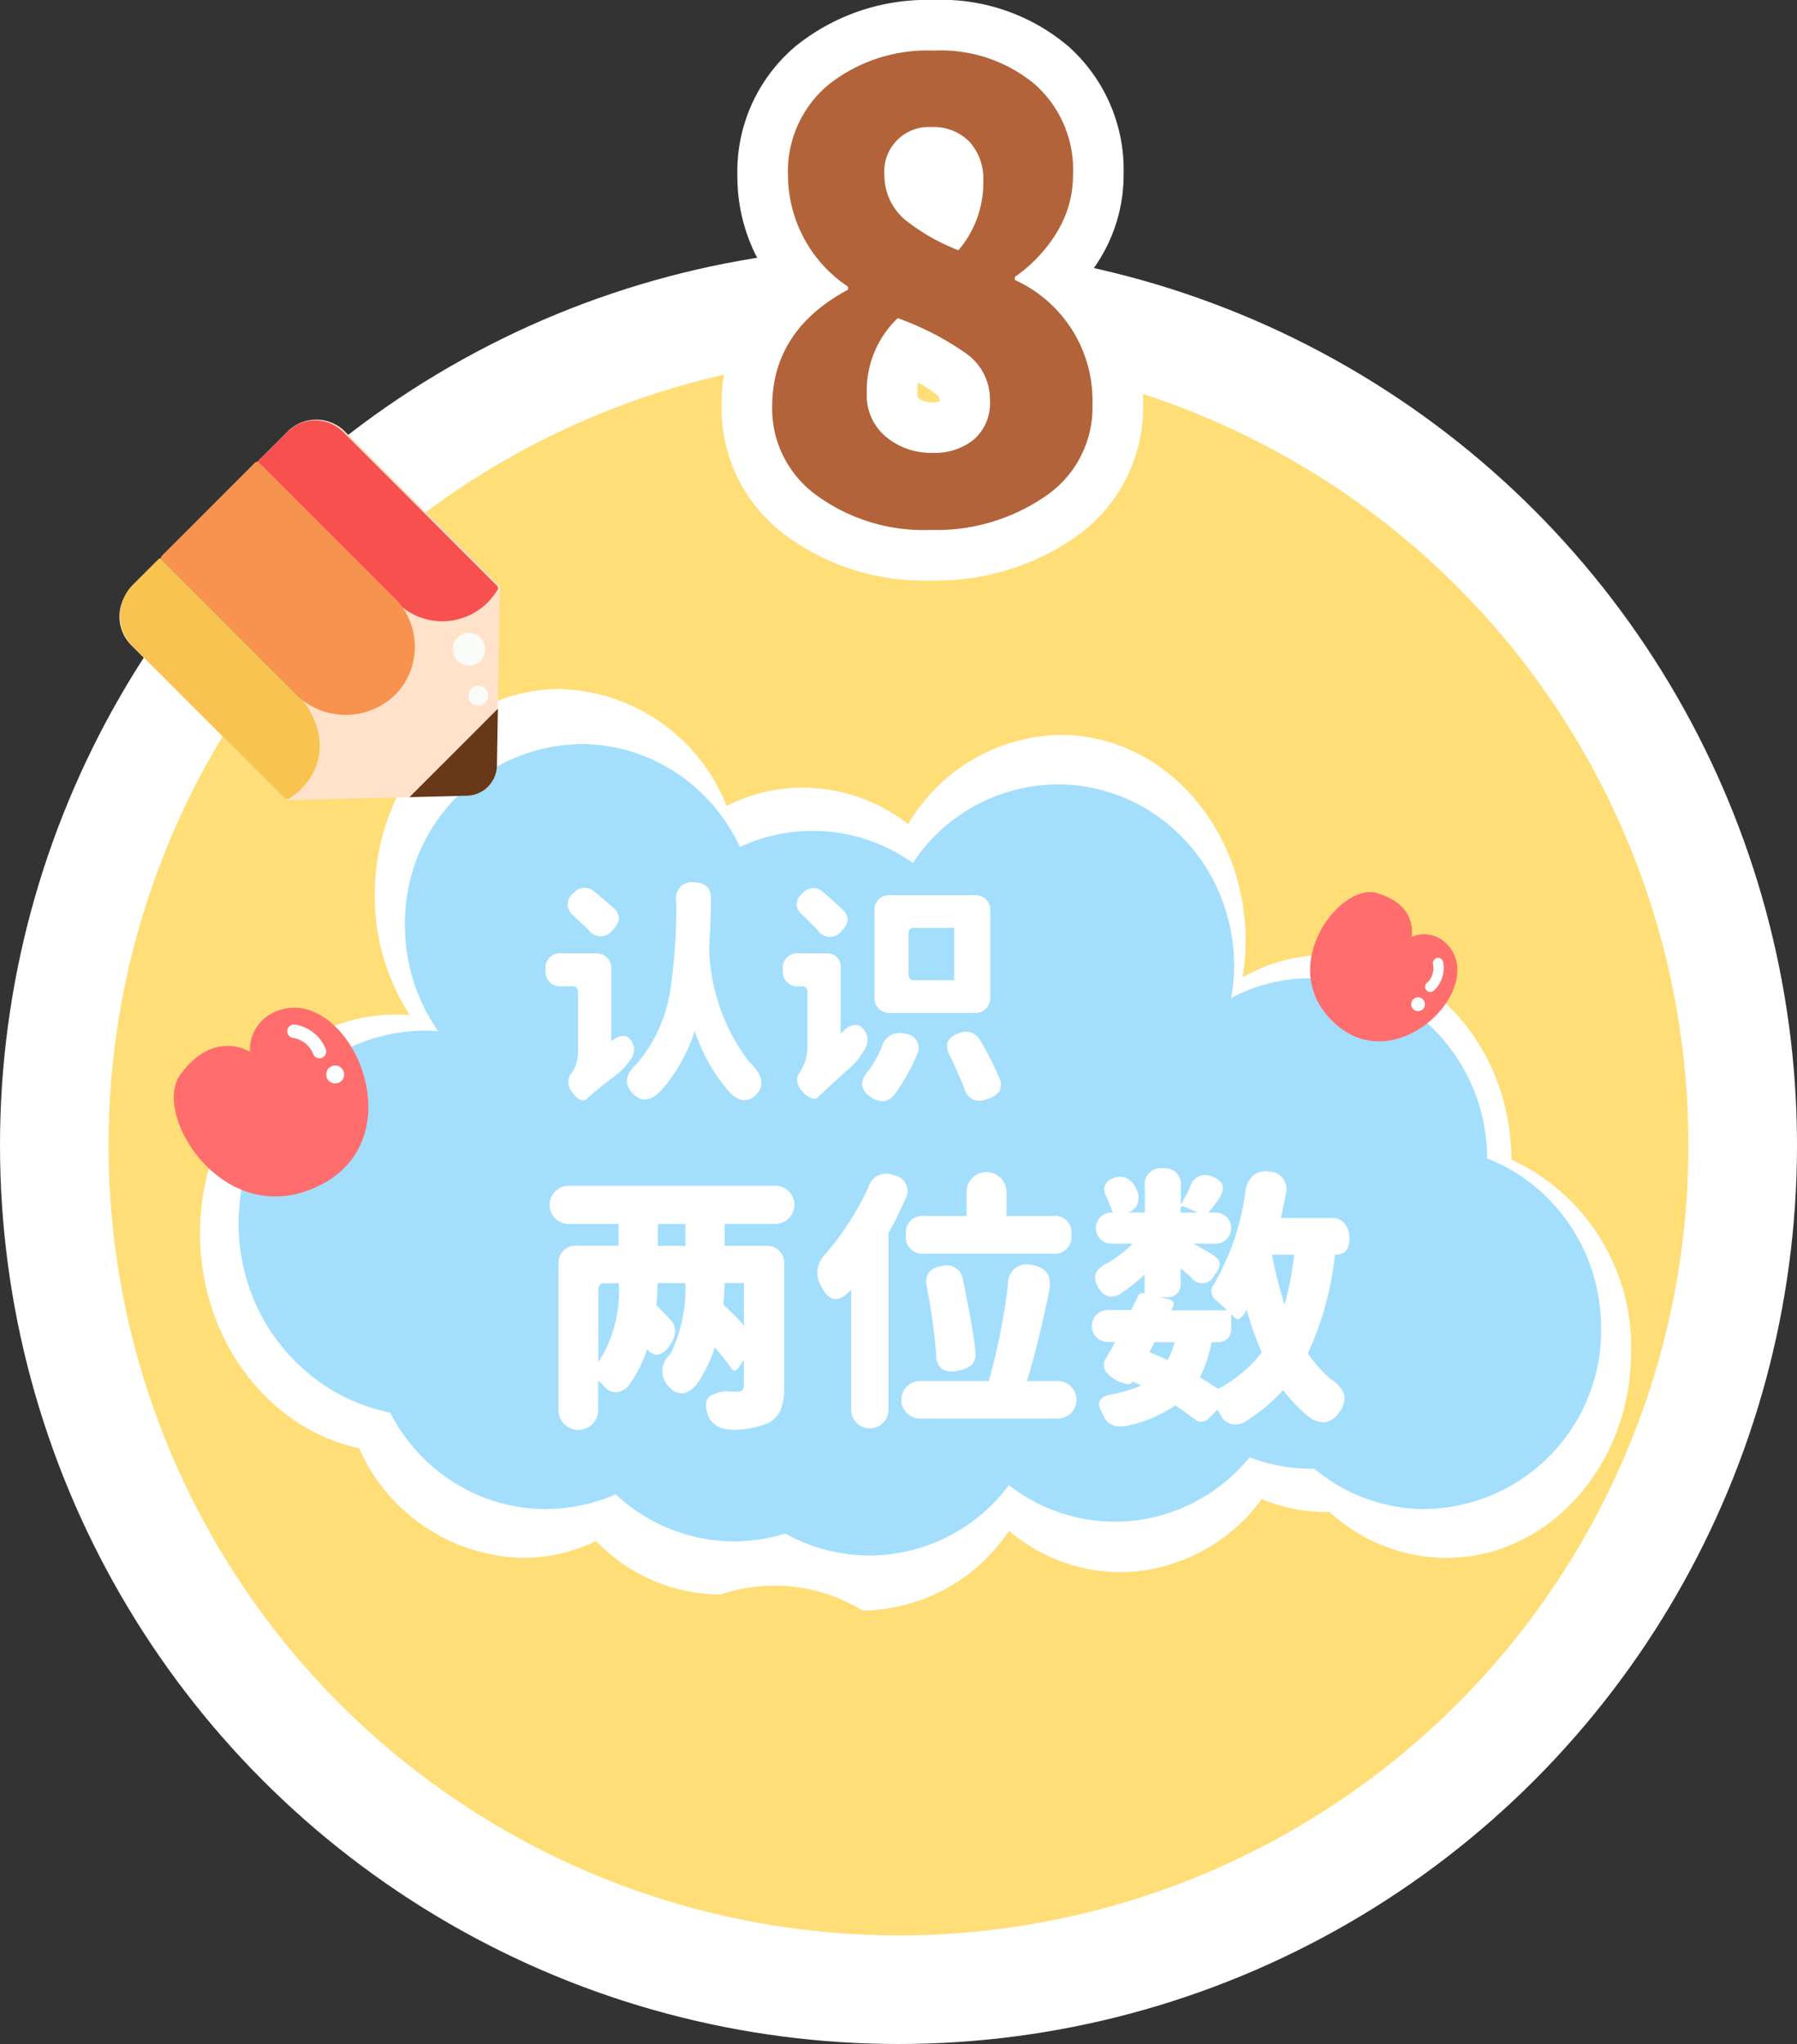 <svg xmlns="http://www.w3.org/2000/svg" width="106.606" height="121.232" viewBox="0 0 106.606 121.232">
  <rect x="0" y="0" width="106.606" height="121.232" fill="#333333" stroke="none"/>
  <defs>
    <style>
      .cls-1 {
        fill: #fff;
      }

      .cls-2 {
        fill: #ffde78;
      }

      .cls-3 {
        fill: #a3dffd;
      }

      .cls-4 {
        fill: #ff6d6d;
      }

      .cls-5 {
        fill: #ffe2c9;
      }

      .cls-6 {
        fill: #f84f4f;
      }

      .cls-7 {
        fill: #f8c34f;
      }

      .cls-8 {
        fill: #f8934f;
      }

      .cls-9 {
        fill: #683818;
      }

      .cls-10 {
        fill: #f9fbf8;
      }

      .cls-11 {
        fill: #b36339;
      }
    </style>
  </defs>
  <g id="组_237" data-name="组 237" transform="translate(-1121.6 -371.108)">
    <circle id="椭圆_109" data-name="椭圆 109" class="cls-1" cx="53.303" cy="53.303" r="53.303" transform="translate(1121.6 385.734)"/>
    <circle id="椭圆_110" data-name="椭圆 110" class="cls-2" cx="46.864" cy="46.864" r="46.864" transform="translate(1128.038 392.173)"/>
    <g id="组_230" data-name="组 230">
      <g id="组_224" data-name="组 224">
        <path id="路径_525" data-name="路径 525" class="cls-1" d="M1211.267,439.887c-.031-6.711-4.931-12.14-10.974-12.14a10.047,10.047,0,0,0-4.977,1.328,13.554,13.554,0,0,0,.178-2.178c0-6.739-4.914-12.2-10.975-12.2a10.7,10.7,0,0,0-9.045,5.293,10.184,10.184,0,0,0-6.24-2.166,10.007,10.007,0,0,0-4.528,1.088,10.954,10.954,0,0,0-9.9-6.934c-6.061,0-10.974,5.463-10.974,12.2a13.084,13.084,0,0,0,2.073,7.134c-.251-.018-.5-.03-.759-.03-6.449,0-11.678,5.813-11.678,12.983,0,6.318,4.06,11.58,9.437,12.742a10.887,10.887,0,0,0,9.7,6.5,10,10,0,0,0,4.355-1,10.349,10.349,0,0,0,7.384,3.176,10,10,0,0,1,8.438.952,10.611,10.611,0,0,0,8.678-4.737,10.23,10.23,0,0,0,6.607,2.459,10.545,10.545,0,0,0,8.389-4.338,9.963,9.963,0,0,0,3.839.77c.061,0,.122,0,.183-.006a10.27,10.27,0,0,0,6.91,2.725c6.061,0,10.974-5.463,10.974-12.2A12.228,12.228,0,0,0,1211.267,439.887Z"/>
        <path id="路径_526" data-name="路径 526" class="cls-3" d="M1216.587,449.87a10.6,10.6,0,0,1-10.449,10.743c-.2,0-.4,0-.6-.02a10.188,10.188,0,0,1-5.794-2.233c-.061-.048-.122-.095-.183-.147-.061,0-.119.008-.176.008a10.191,10.191,0,0,1-3.653-.679,10.409,10.409,0,0,1-5.291,3.454,10.029,10.029,0,0,1-2.7.364,10.15,10.15,0,0,1-4.016-.823,10.555,10.555,0,0,1-2.274-1.342,10.36,10.36,0,0,1-7.151,4.109,9.333,9.333,0,0,1-1.114.064,10.2,10.2,0,0,1-4.928-1.27l-.061-.036a10.143,10.143,0,0,1-6.663-.2,10.237,10.237,0,0,1-3.409-2.129,9.951,9.951,0,0,1-2.748.779,9.529,9.529,0,0,1-1.4.1,10.164,10.164,0,0,1-4.626-1.11,10.606,10.606,0,0,1-4.253-3.97c-.126-.208-.245-.423-.356-.639a10.951,10.951,0,0,1-4.3-1.9,11.435,11.435,0,0,1-3.844-4.944v0a11.774,11.774,0,0,1-.517-7.133,11.321,11.321,0,0,1,7.278-8.091,10.678,10.678,0,0,1,3.513-.587c.244,0,.485.012.725.028a10.764,10.764,0,0,1-1.358-2.644,10.971,10.971,0,0,1-.617-3.638,10.6,10.6,0,0,1,10.449-10.743,10.171,10.171,0,0,1,2.762.38,10.339,10.339,0,0,1,4.53,2.671,10.628,10.628,0,0,1,2.133,3.051,10.17,10.17,0,0,1,4.275-.954h.036a10.189,10.189,0,0,1,5.47,1.585c.162.1.32.208.475.32a10.349,10.349,0,0,1,8.61-4.661,9.8,9.8,0,0,1,2.388.288,10.22,10.22,0,0,1,4.659,2.528,10.733,10.733,0,0,1,2.974,4.888,10.887,10.887,0,0,1,.428,3.043,11.2,11.2,0,0,1-.169,1.917,10.07,10.07,0,0,1,4.738-1.17,10.141,10.141,0,0,1,4.648,1.122,10.48,10.48,0,0,1,3.872,3.407,10.829,10.829,0,0,1,1.918,5.791c.007.123.011.247.011.371a10.455,10.455,0,0,1,4.041,2.831,10.812,10.812,0,0,1,2.615,5.767A10.7,10.7,0,0,1,1216.587,449.87Z"/>
      </g>
      <g id="组_226" data-name="组 226">
        <path id="路径_527" data-name="路径 527" class="cls-4" d="M1136.429,433.5s-2.116-1.4-4.129,1.342c-1.763,2.4,2.727,9.543,8.437,6.484s1.285-12.194-2.93-10.154A2.432,2.432,0,0,0,1136.429,433.5Z"/>
        <circle id="椭圆_111" data-name="椭圆 111" class="cls-1" cx="0.533" cy="0.533" r="0.533" transform="translate(1140.952 434.304)"/>
        <g id="组_225" data-name="组 225">
          <path id="路径_528" data-name="路径 528" class="cls-1" d="M1140.553,433.878a.4.4,0,0,1-.372-.254,1.543,1.543,0,0,0-1.188-.955.4.4,0,0,1-.349-.443.4.4,0,0,1,.438-.351,2.346,2.346,0,0,1,1.843,1.459.4.4,0,0,1-.227.517A.414.414,0,0,1,1140.553,433.878Z"/>
        </g>
      </g>
      <g id="组_228" data-name="组 228">
        <path id="路径_529" data-name="路径 529" class="cls-4" d="M1205.332,426.68s.44-1.9-2.073-2.607c-2.2-.621-6.123,4.521-2.393,7.8s9.1-2.349,6.509-4.83A1.865,1.865,0,0,0,1205.332,426.68Z"/>
        <circle id="椭圆_112" data-name="椭圆 112" class="cls-1" cx="0.409" cy="0.409" r="0.409" transform="translate(1205.317 430.263)"/>
        <g id="组_227" data-name="组 227">
          <path id="路径_530" data-name="路径 530" class="cls-1" d="M1206.164,429.745a.307.307,0,0,1,.083-.336,1.185,1.185,0,0,0,.368-1.109.306.306,0,0,1,.594-.149,1.8,1.8,0,0,1-.554,1.715.306.306,0,0,1-.432-.024A.317.317,0,0,1,1206.164,429.745Z"/>
        </g>
      </g>
      <g id="组_229" data-name="组 229">
        <path id="路径_531" data-name="路径 531" class="cls-1" d="M1154.946,427.654h1.995a.916.916,0,0,1,.667.247.879.879,0,0,1,.255.661v4.3l.041-.027q.949-.7,1.293.33a1,1,0,0,1-.247.853,3.866,3.866,0,0,1-.784.839,23.323,23.323,0,0,0-1.844,1.5.757.757,0,0,1-.165.013.53.53,0,0,1-.282-.123,1.1,1.1,0,0,1-.3-.331.853.853,0,0,1-.254-.612.767.767,0,0,1,.213-.585,2.252,2.252,0,0,0,.358-1.169v-3.6q0-.344-.33-.344h-.62a.869.869,0,0,1-.976-.99A.857.857,0,0,1,1154.946,427.654Zm1.569-1.39c-.1-.1-.253-.245-.454-.433s-.354-.332-.454-.433a.807.807,0,0,1,.013-1.307.834.834,0,0,1,1.266-.069q.055.041.475.392t.626.543a.894.894,0,0,1,.337.64,1.176,1.176,0,0,1-.365.653A.873.873,0,0,1,1156.515,426.264Zm4.828,3.7a31.984,31.984,0,0,0,.371-5.475.919.919,0,0,1,1.033-1.046c.705,0,1.05.344,1.031,1.032q-.013,1.224-.11,2.792a11.57,11.57,0,0,0,2.38,6.824q1.182,1.114.426,1.926-.7.729-1.554-.083a10.438,10.438,0,0,1-2.105-3.687,9.907,9.907,0,0,1-2.063,3.618q-.9.854-1.61.1-.8-.813.22-1.747A8.7,8.7,0,0,0,1161.343,429.965Z"/>
        <path id="路径_532" data-name="路径 532" class="cls-1" d="M1169.02,427.654h1.623a.821.821,0,0,1,.6.22.786.786,0,0,1,.227.591v3.948l.151-.137a1.077,1.077,0,0,1,.812-.378c.229.032.427.231.591.6a1.072,1.072,0,0,1-.185.935,3.958,3.958,0,0,1-.764.963q-1.705,1.527-2.022,1.858a.567.567,0,0,1-.151.013.789.789,0,0,1-.317-.1,1.05,1.05,0,0,1-.357-.3,1.093,1.093,0,0,1-.33-.584.688.688,0,0,1,.151-.571,2.8,2.8,0,0,0,.454-1.5v-3.26q0-.344-.33-.344h-.151a.869.869,0,0,1-.977-.99A.857.857,0,0,1,1169.02,427.654Zm1.072-1.4-.908-.908a.758.758,0,0,1,.028-1.251.814.814,0,0,1,1.224-.069q.8.687,1.156,1.045a.87.87,0,0,1,.3.613,1.085,1.085,0,0,1-.351.612A.857.857,0,0,1,1170.092,426.25Zm5.888,7.457a12.234,12.234,0,0,1-1.266,2.256,1.161,1.161,0,0,1-.646.454,1.123,1.123,0,0,1-.757-.22,1.089,1.089,0,0,1-.57-.737,1.236,1.236,0,0,1,.405-.873,6.857,6.857,0,0,0,.771-1.4,1.077,1.077,0,0,1,1.362-.771A.856.856,0,0,1,1175.98,433.707ZM1174.4,424.2h5.021a.917.917,0,0,1,.668.247.882.882,0,0,1,.254.661v5.158a.872.872,0,0,1-.922.922H1174.4a.874.874,0,0,1-.922-.922v-5.158a.879.879,0,0,1,.255-.661A.916.916,0,0,1,1174.4,424.2Zm1.431,5.048h2.38V426.14h-2.38q-.33,0-.33.344V428.9C1175.5,429.135,1175.609,429.249,1175.829,429.249Zm2.971,6.384q-.152-.4-.839-1.9-.551-.977.55-1.348a.962.962,0,0,1,1.252.454,18.022,18.022,0,0,1,1.128,2.228.883.883,0,0,1,.007.743,1.173,1.173,0,0,1-.653.454,1.21,1.21,0,0,1-.915.069A1.01,1.01,0,0,1,1178.8,435.633Z"/>
        <path id="路径_533" data-name="路径 533" class="cls-1" d="M1155.377,441.438h12.186a1.13,1.13,0,1,1,0,2.259h-2.975V445h2.466a1.011,1.011,0,0,1,1.066,1.065v7.3a3.513,3.513,0,0,1-.223,1.4,1.63,1.63,0,0,1-.8.779,5.8,5.8,0,0,1-1.845.366q-1.368.031-1.67-.923-.255-.764.127-1.066a2,2,0,0,1,1.289-.27h.365q.366,0,.366-.35v-1.543l-.3.445c-.17.244-.318.265-.446.064a11.766,11.766,0,0,0-.986-1.241,7.56,7.56,0,0,1-1.066,2.179,1.446,1.446,0,0,1-.8.549,1.047,1.047,0,0,1-.827-.374,1.313,1.313,0,0,1,.063-1.956,8.686,8.686,0,0,0,.891-4.216h-1.639q-.031.859-.079,1.32.429.414.875.907.525.621-.111,1.511a1.115,1.115,0,0,1-.637.5.677.677,0,0,1-.652-.3c0-.01,0-.016-.008-.016s-.008-.005-.008-.016a7.679,7.679,0,0,1-1.1,2.164,1.034,1.034,0,0,1-.755.406.906.906,0,0,1-.724-.374l-.334-.334v1.766a1.177,1.177,0,0,1-2.354,0v-8.687a1.009,1.009,0,0,1,1.065-1.065h2.5V443.7h-2.927a1.13,1.13,0,1,1,0-2.259Zm1.718,6.173v4.3a7.753,7.753,0,0,0,1.209-4.693h-.827C1157.222,447.213,1157.095,447.345,1157.095,447.611Zm3.531-2.609h1.639V443.7h-1.639Zm4.519,4.1a6.445,6.445,0,0,1,.588.636v-2.529h-1.145q-.031.859-.079,1.272C1164.582,448.549,1164.8,448.756,1165.145,449.106Z"/>
        <path id="路径_534" data-name="路径 534" class="cls-1" d="M1174.308,444.238v10.516a1.106,1.106,0,0,1-2.211,0V447.6l-.016.016q-1.083,1.178-1.766-.223a1.534,1.534,0,0,1,.254-1.909,17.034,17.034,0,0,0,2.546-3.946,1.084,1.084,0,0,1,1.511-.715.936.936,0,0,1,.669,1.431A20.746,20.746,0,0,1,1174.308,444.238Zm10.038,11.009h-8.161a1.114,1.114,0,0,1,0-2.228h4.073a37.314,37.314,0,0,0,1.145-5.758,1.109,1.109,0,0,1,1.448-1.114q1.241.19.987,1.543-.654,3.2-1.321,5.329h1.829a1.114,1.114,0,0,1,0,2.228Zm-.3-9.784h-7.588a.991.991,0,0,1-1.114-1.13.977.977,0,0,1,1.114-1.1h2.481v-1.384a1.186,1.186,0,1,1,2.371,0v1.384h2.736a.977.977,0,0,1,1.114,1.1A.992.992,0,0,1,1184.044,445.463Zm-6.9,6.013a39.2,39.2,0,0,0-.557-4.025q-.239-1.065.891-1.256a.964.964,0,0,1,1.241.811q.573,2.7.747,4.279a.953.953,0,0,1-.2.748,1.479,1.479,0,0,1-.772.35,1.342,1.342,0,0,1-.994-.064A.986.986,0,0,1,1177.14,451.476Z"/>
        <path id="路径_535" data-name="路径 535" class="cls-1" d="M1197.583,443.347h2.99a.987.987,0,0,1,.8.334,1.376,1.376,0,0,1,.278.907q0,.939-.827.939h-.032a18.482,18.482,0,0,1-1.607,5.854,8.058,8.058,0,0,0,1.337,1.511,1.892,1.892,0,0,1,.827.931,1.342,1.342,0,0,1-.35,1.106,1.193,1.193,0,0,1-.867.54,1.564,1.564,0,0,1-.995-.413,9.766,9.766,0,0,1-1.415-1.5,10.472,10.472,0,0,1-2.212,1.846,1.164,1.164,0,0,1-.875.167.968.968,0,0,1-.62-.533c-.022-.032-.056-.085-.1-.159s-.083-.127-.1-.159l-.493.509a.66.66,0,0,1-.43.207.5.5,0,0,1-.4-.143q-.987-.717-1.162-.828a8.143,8.143,0,0,1-2.783,1.193q-1.194.27-1.544-.715l-.048-.1q-.492-.859.637-1.034a8.358,8.358,0,0,0,1.718-.525l-.525-.239q-.113.238-.445.128a2.207,2.207,0,0,1-1.043-.6.7.7,0,0,1-.087-.9q.414-.7.541-.97h-.461a.947.947,0,0,1,0-1.893h1.415l.4-.8a.29.29,0,0,1,.4-.175V446.7a11.891,11.891,0,0,1-1.321,1.066,1.154,1.154,0,0,1-.755.246.918.918,0,0,1-.613-.469,1.041,1.041,0,0,1-.23-.875,1.34,1.34,0,0,1,.708-.636,8.381,8.381,0,0,0,1.511-1.162h-1.3a.923.923,0,0,1,0-1.845h.111q-.144-.414-.4-.986a.723.723,0,0,1-.056-.629.751.751,0,0,1,.486-.421.925.925,0,0,1,.787,0,1.226,1.226,0,0,1,.565.62,1.136,1.136,0,0,1,.1.859.868.868,0,0,1-.6.557h1.018V441.47a.949.949,0,0,1,1.082-1.066.935.935,0,0,1,1.05,1.066v1.082a10.38,10.38,0,0,0,.556-1.034.928.928,0,0,1,1.321-.621q1.081.414.27,1.48-.254.349-.509.652h.4a.923.923,0,1,1,0,1.845H1192.4c.148.075.361.194.636.358s.435.257.478.279c.286.18.435.36.445.541a1.1,1.1,0,0,1-.318.684.784.784,0,0,1-1.368.143q-.255-.238-.636-.557v.923a.741.741,0,0,1-.8.8h-.477l.541.111c.307.075.4.245.27.509l-.079.16h3.309c-.319-.3-.541-.5-.669-.605a.665.665,0,0,1-.254-.421.571.571,0,0,1,.111-.47,14.781,14.781,0,0,0,1.893-5.536,1.466,1.466,0,0,1,.446-.947,1.138,1.138,0,0,1,.955-.246,1.031,1.031,0,0,1,.986,1.352Q1197.758,442.631,1197.583,443.347Zm-7.239,8.193.525.239a5.782,5.782,0,0,0,.43-1.066h-1.209l-.3.6Q1189.963,451.381,1190.344,451.54Zm2.323-8.511c-.425-.18-.695-.3-.812-.35-.148-.064-.222-.021-.222.127v.223Zm2.64,9.481a6.841,6.841,0,0,0,1.146-1.193,16.253,16.253,0,0,1-.891-2.545.82.82,0,0,1-.08.151,1.387,1.387,0,0,1-.135.2,1.941,1.941,0,0,1-.151.151.226.226,0,0,1-.191.072.341.341,0,0,1-.191-.128l-.175-.175v.875a.785.785,0,0,1-.214.581.765.765,0,0,1-.565.215h-.382a7.674,7.674,0,0,1-.7,2.084q.207.111,1.082.684A6.741,6.741,0,0,0,1195.307,452.51Zm1.751-6.983a28.089,28.089,0,0,0,.747,2.974,18.66,18.66,0,0,0,.573-2.974Z"/>
      </g>
    </g>
    <g id="组_231" data-name="组 231">
      <path id="路径_536" data-name="路径 536" class="cls-5" d="M1129.389,405.975l9.272-9.272a2.408,2.408,0,0,1,3.405,0l0,0,9.191,9.191-.181,10.619a1.819,1.819,0,0,1-1.773,1.789l-10.723.269-9.191-9.191a2.408,2.408,0,0,1,0-3.4l0,0Z"/>
      <path id="路径_537" data-name="路径 537" class="cls-6" d="M1138.641,396.729a2.348,2.348,0,0,1,3.319,0l9.132,9.133a.176.176,0,0,1,.023.232l-.013.014a3.807,3.807,0,0,1-5.944.741l-8.318-8.319Z"/>
      <path id="路径_538" data-name="路径 538" class="cls-7" d="M1130.994,404.28a.183.183,0,0,1,.257,0l7.834,7.834c1.7,1.7,2.081,4.084.386,5.779a4.238,4.238,0,0,1-.745.59.177.177,0,0,1-.233-.023l-9.01-9.01a2.59,2.59,0,0,1,0-3.662Z"/>
      <path id="路径_539" data-name="路径 539" class="cls-8" d="M1136.718,398.556a.181.181,0,0,1,.258,0h0l7.834,7.834a4.077,4.077,0,0,1,.254,5.911,4.215,4.215,0,0,1-6.034-.131l-7.834-7.835a.2.2,0,0,1,0-.257Z"/>
      <path id="路径_540" data-name="路径 540" class="cls-9" d="M1145.891,418.389l3.415-.086a1.821,1.821,0,0,0,1.774-1.789l.056-3.371Z"/>
      <path id="路径_541" data-name="路径 541" class="cls-10" d="M1148.734,408.918a.975.975,0,0,1,1.379,1.378h0a.975.975,0,0,1-1.379-1.379Zm.826,3.033a.586.586,0,1,1-.005.833A.594.594,0,0,1,1149.56,411.951Z"/>
    </g>
    <g id="组_236" data-name="组 236">
      <g id="组_235" data-name="组 235">
        <g id="组_234" data-name="组 234">
          <g id="组_232" data-name="组 232">
            <path id="路径_542" data-name="路径 542" class="cls-11" d="M1176.8,404.035a12.276,12.276,0,0,1-7.638-2.341,7.793,7.793,0,0,1-3.253-6.463,8.614,8.614,0,0,1,3.623-7.21,9.034,9.034,0,0,1-2.687-6.5,8.142,8.142,0,0,1,2.947-6.547,10.936,10.936,0,0,1,7.226-2.366,10.2,10.2,0,0,1,6.964,2.371,8.244,8.244,0,0,1,2.776,6.471,7.98,7.98,0,0,1-1.2,4.238,10.261,10.261,0,0,1-1.361,1.763,9.064,9.064,0,0,1,3.707,7.635,7.8,7.8,0,0,1-3.416,6.671A12.908,12.908,0,0,1,1176.8,404.035Zm-1.515-12.258a4.574,4.574,0,0,0-.764,2.661,1.7,1.7,0,0,0,.6,1.426,2.713,2.713,0,0,0,1.824.6,2.218,2.218,0,0,0,1.47-.446c.114-.1.413-.342.413-1.185a1.845,1.845,0,0,0-.861-1.6A12.382,12.382,0,0,0,1175.285,391.777Zm1.551-11.635a1.266,1.266,0,0,0-.952.334,1.389,1.389,0,0,0-.319,1.045,1.975,1.975,0,0,0,.714,1.5,8.626,8.626,0,0,0,1.645,1.041,4.672,4.672,0,0,0,.508-2.179,1.725,1.725,0,0,0-.411-1.334A1.481,1.481,0,0,0,1176.836,380.142Z"/>
          </g>
          <g id="组_233" data-name="组 233">
            <path id="路径_543" data-name="路径 543" class="cls-1" d="M1177.017,374.108a8.7,8.7,0,0,1,5.974,2,6.769,6.769,0,0,1,2.266,5.344,6.475,6.475,0,0,1-.972,3.454,8.678,8.678,0,0,1-2.483,2.627v.179a7.847,7.847,0,0,1,4.607,7.376,6.347,6.347,0,0,1-2.789,5.451,11.394,11.394,0,0,1-6.82,2,10.772,10.772,0,0,1-6.728-2.033,6.333,6.333,0,0,1-2.663-5.271q0-4.534,4.5-6.945v-.179a7.968,7.968,0,0,1-3.561-6.585,6.679,6.679,0,0,1,2.41-5.4,9.438,9.438,0,0,1,6.262-2.016m1.438,11.839a6.148,6.148,0,0,0,1.476-4.067,3.283,3.283,0,0,0-.828-2.374,2.988,2.988,0,0,0-2.267-.865,2.64,2.64,0,0,0-2.771,2.881,3.453,3.453,0,0,0,1.187,2.589,12.029,12.029,0,0,0,3.2,1.836m-1.509,12.019a3.668,3.668,0,0,0,2.428-.793,2.86,2.86,0,0,0,.954-2.338,3.33,3.33,0,0,0-1.476-2.807,16.94,16.94,0,0,0-3.994-2.051,5.927,5.927,0,0,0-1.836,4.461,3.192,3.192,0,0,0,1.133,2.574,4.191,4.191,0,0,0,2.791.954m.071-26.858a12.385,12.385,0,0,0-8.186,2.714,9.708,9.708,0,0,0-3.486,7.7,10.466,10.466,0,0,0,2.088,6.335,10.107,10.107,0,0,0-3.024,7.374,9.343,9.343,0,0,0,3.843,7.656,13.745,13.745,0,0,0,8.548,2.648,14.382,14.382,0,0,0,8.568-2.559,9.347,9.347,0,0,0,4.041-7.89,10.627,10.627,0,0,0-3.113-7.8q.288-.393.547-.814a9.475,9.475,0,0,0,1.414-5.023,9.8,9.8,0,0,0-3.283-7.6,11.64,11.64,0,0,0-7.957-2.747Zm-.968,23.572a.76.76,0,0,1-.027-.242,4.059,4.059,0,0,1,.045-.63,6.353,6.353,0,0,1,.925.574l.044.035.045.033c.247.181.247.24.247.385,0,.034,0,.064,0,.09a1.579,1.579,0,0,1-.38.041,1.207,1.207,0,0,1-.861-.251.3.3,0,0,1-.036-.035Z"/>
          </g>
        </g>
      </g>
    </g>
  </g>
</svg>
